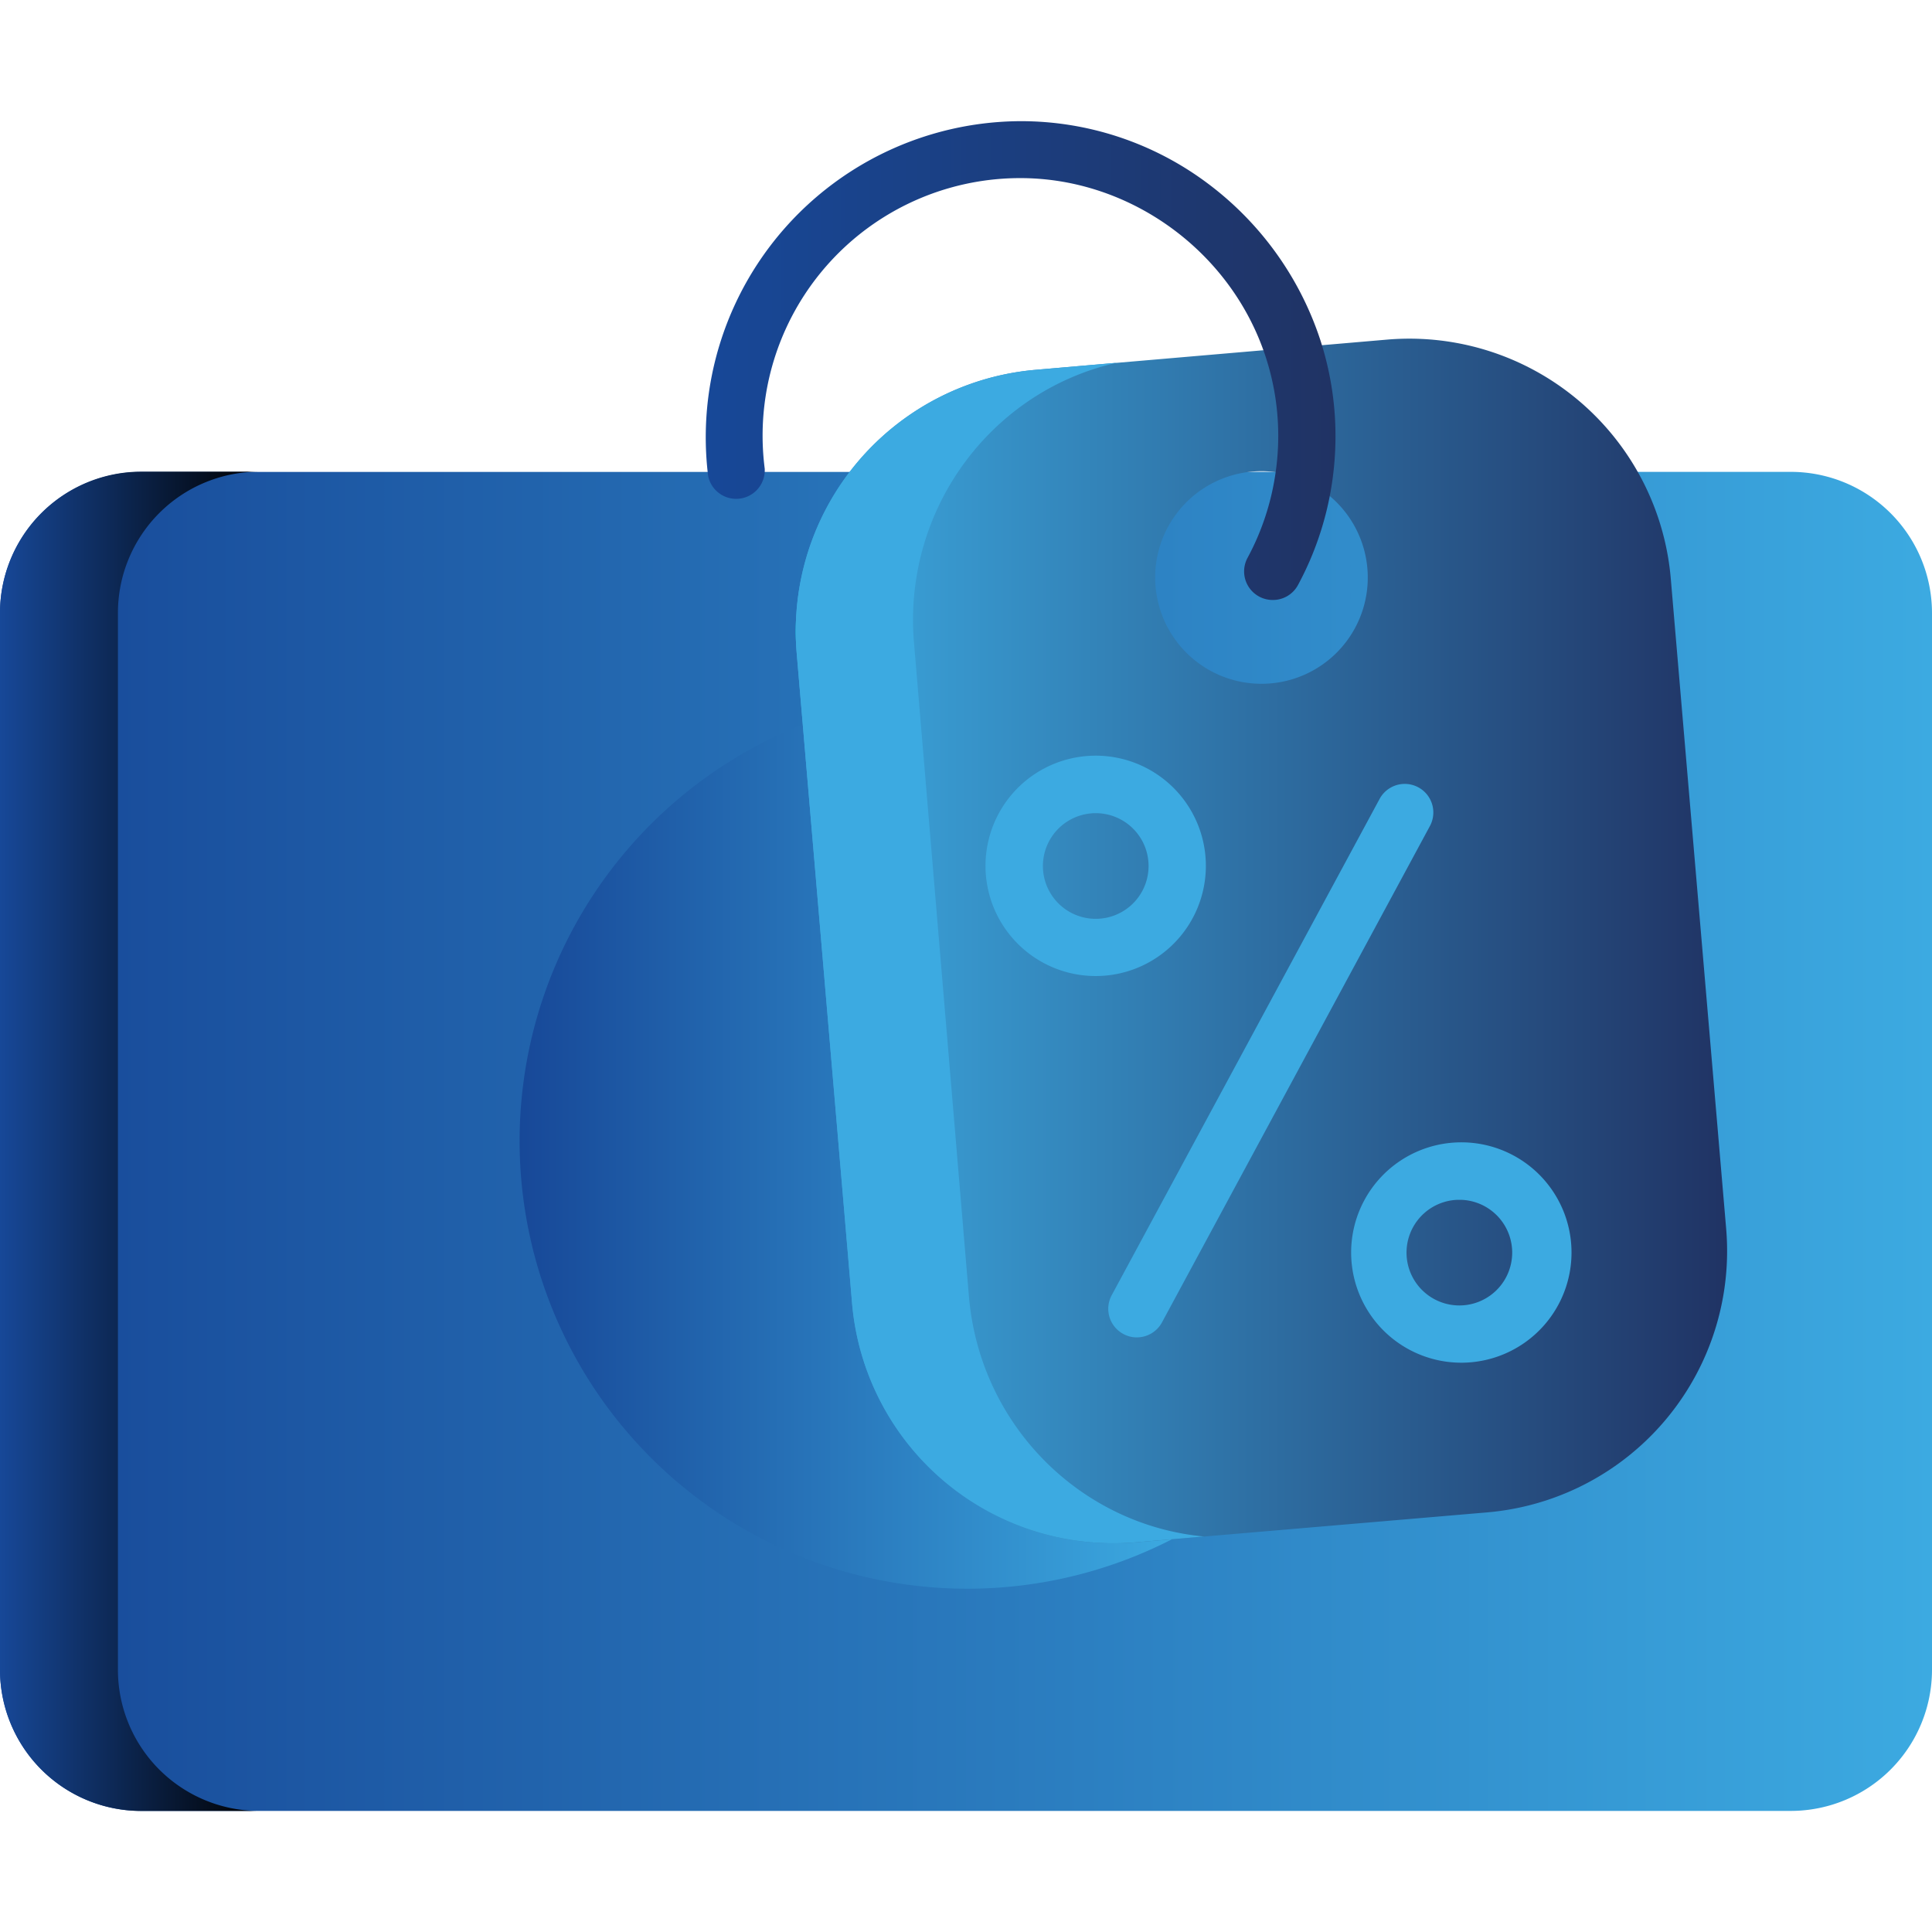 <svg id="Capa_1" data-name="Capa 1" xmlns="http://www.w3.org/2000/svg" xmlns:xlink="http://www.w3.org/1999/xlink" viewBox="0 0 512 512"><defs><style>.cls-1{fill:url(#linear-gradient);}.cls-2{fill:url(#linear-gradient-2);}.cls-3{fill:url(#linear-gradient-3);}.cls-4{fill:url(#linear-gradient-4);}.cls-5{fill:#3caae1;}.cls-6{fill:url(#linear-gradient-5);}</style><linearGradient id="linear-gradient" y1="302.49" x2="512" y2="302.49" gradientUnits="userSpaceOnUse"><stop offset="0" stop-color="#17ffff"/><stop offset="0" stop-color="#174898"/><stop offset="1" stop-color="#3caae1"/></linearGradient><linearGradient id="linear-gradient-2" x1="137.35" y1="306.55" x2="312" y2="306.55" xlink:href="#linear-gradient"/><linearGradient id="linear-gradient-3" x1="210.88" y1="249.38" x2="457.71" y2="249.38" gradientUnits="userSpaceOnUse"><stop offset="0" stop-color="#17ffff"/><stop offset="0" stop-color="#3caae1"/><stop offset="1" stop-color="#203364"/></linearGradient><linearGradient id="linear-gradient-4" y1="302.48" x2="68.68" y2="302.48" gradientUnits="userSpaceOnUse"><stop offset="0" stop-color="#17ffff"/><stop offset="0" stop-color="#174898"/><stop offset="1"/></linearGradient><linearGradient id="linear-gradient-5" x1="186.96" y1="95.55" x2="353.9" y2="95.55" gradientUnits="userSpaceOnUse"><stop offset="0" stop-color="#17ffff"/><stop offset="0" stop-color="#3caae1"/><stop offset="0" stop-color="#174898"/><stop offset="1" stop-color="#203364"/></linearGradient></defs><g id="_Grup_" data-name="&lt;Grup&gt;"><path class="cls-1" d="M474.57,125.05A37.43,37.43,0,0,1,512,162.48v280a37.43,37.43,0,0,1-37.43,37.43H37.43A37.43,37.43,0,0,1,0,442.5v-280a37.43,37.43,0,0,1,37.43-37.43Z"/><path class="cls-2" d="M212.74,192a118.67,118.67,0,1,0,97.69,216L312,338.07,243.1,192Z"/><path class="cls-3" d="M457.45,325.61,442.78,153.4A69.53,69.53,0,0,0,367.59,90L274.52,98a69.52,69.52,0,0,0-63.38,75.19l14.67,172.21A69.55,69.55,0,0,0,301,408.74l93.08-7.94a69.52,69.52,0,0,0,63.37-75.19ZM336.69,181.11a28.17,28.17,0,1,1,25.68-30.46A28.15,28.15,0,0,1,336.69,181.11Z"/><path class="cls-4" d="M68.68,479.92H37.43A37.43,37.43,0,0,1,0,442.49v-280A37.43,37.43,0,0,1,37.43,125H68.68a37.43,37.43,0,0,0-37.43,37.43v280A37.43,37.43,0,0,0,68.68,479.92Z"/><path class="cls-5" d="M256.77,343.5,242.22,170.34c-3-35.37,20.54-66.81,53.83-74.22L274.52,98a69.52,69.52,0,0,0-63.38,75.19l14.67,172.2A69.55,69.55,0,0,0,301,408.73l18.08-1.54c-32.64-3.05-59.42-29.43-62.31-63.69Z"/><path class="cls-6" d="M337.28,159a7.57,7.57,0,0,1-6.67-11.16,67.6,67.6,0,0,0,7.31-21.75,68.64,68.64,0,0,0,.83-10.57,67.44,67.44,0,0,0-3.33-20.94c-9.11-27.89-35.84-47.38-65-47.38a68.25,68.25,0,0,0-67.76,77,7.58,7.58,0,0,1-15,1.91,83.76,83.76,0,0,1,82.79-94,82.56,82.56,0,0,1,49.46,16.39,84.89,84.89,0,0,1,29.94,41.45,82.62,82.62,0,0,1,4.07,25.63,83.68,83.68,0,0,1-1,12.9A82.73,82.73,0,0,1,344,155a7.54,7.54,0,0,1-6.67,4Z"/><path class="cls-5" d="M301.27,354.42a7.48,7.48,0,0,1-3.59-.91,7.57,7.57,0,0,1-3.07-10.26l71-131.53a7.57,7.57,0,1,1,13.33,7.19l-71,131.53A7.57,7.57,0,0,1,301.27,354.42Z"/><path class="cls-5" d="M290.4,258.66a29.2,29.2,0,1,1,2.5-.11C292.06,258.62,291.23,258.66,290.4,258.66Zm0-43.16c-.4,0-.8,0-1.2.05a14,14,0,1,0,1.2-.05Z"/><path class="cls-5" d="M387.28,361.13a29.2,29.2,0,1,1,2.52-.11c-.84.07-1.69.11-2.52.11Zm.07-43.16c-.4,0-.81,0-1.21,0a14,14,0,1,0,1.21,0Z"/></g></svg>